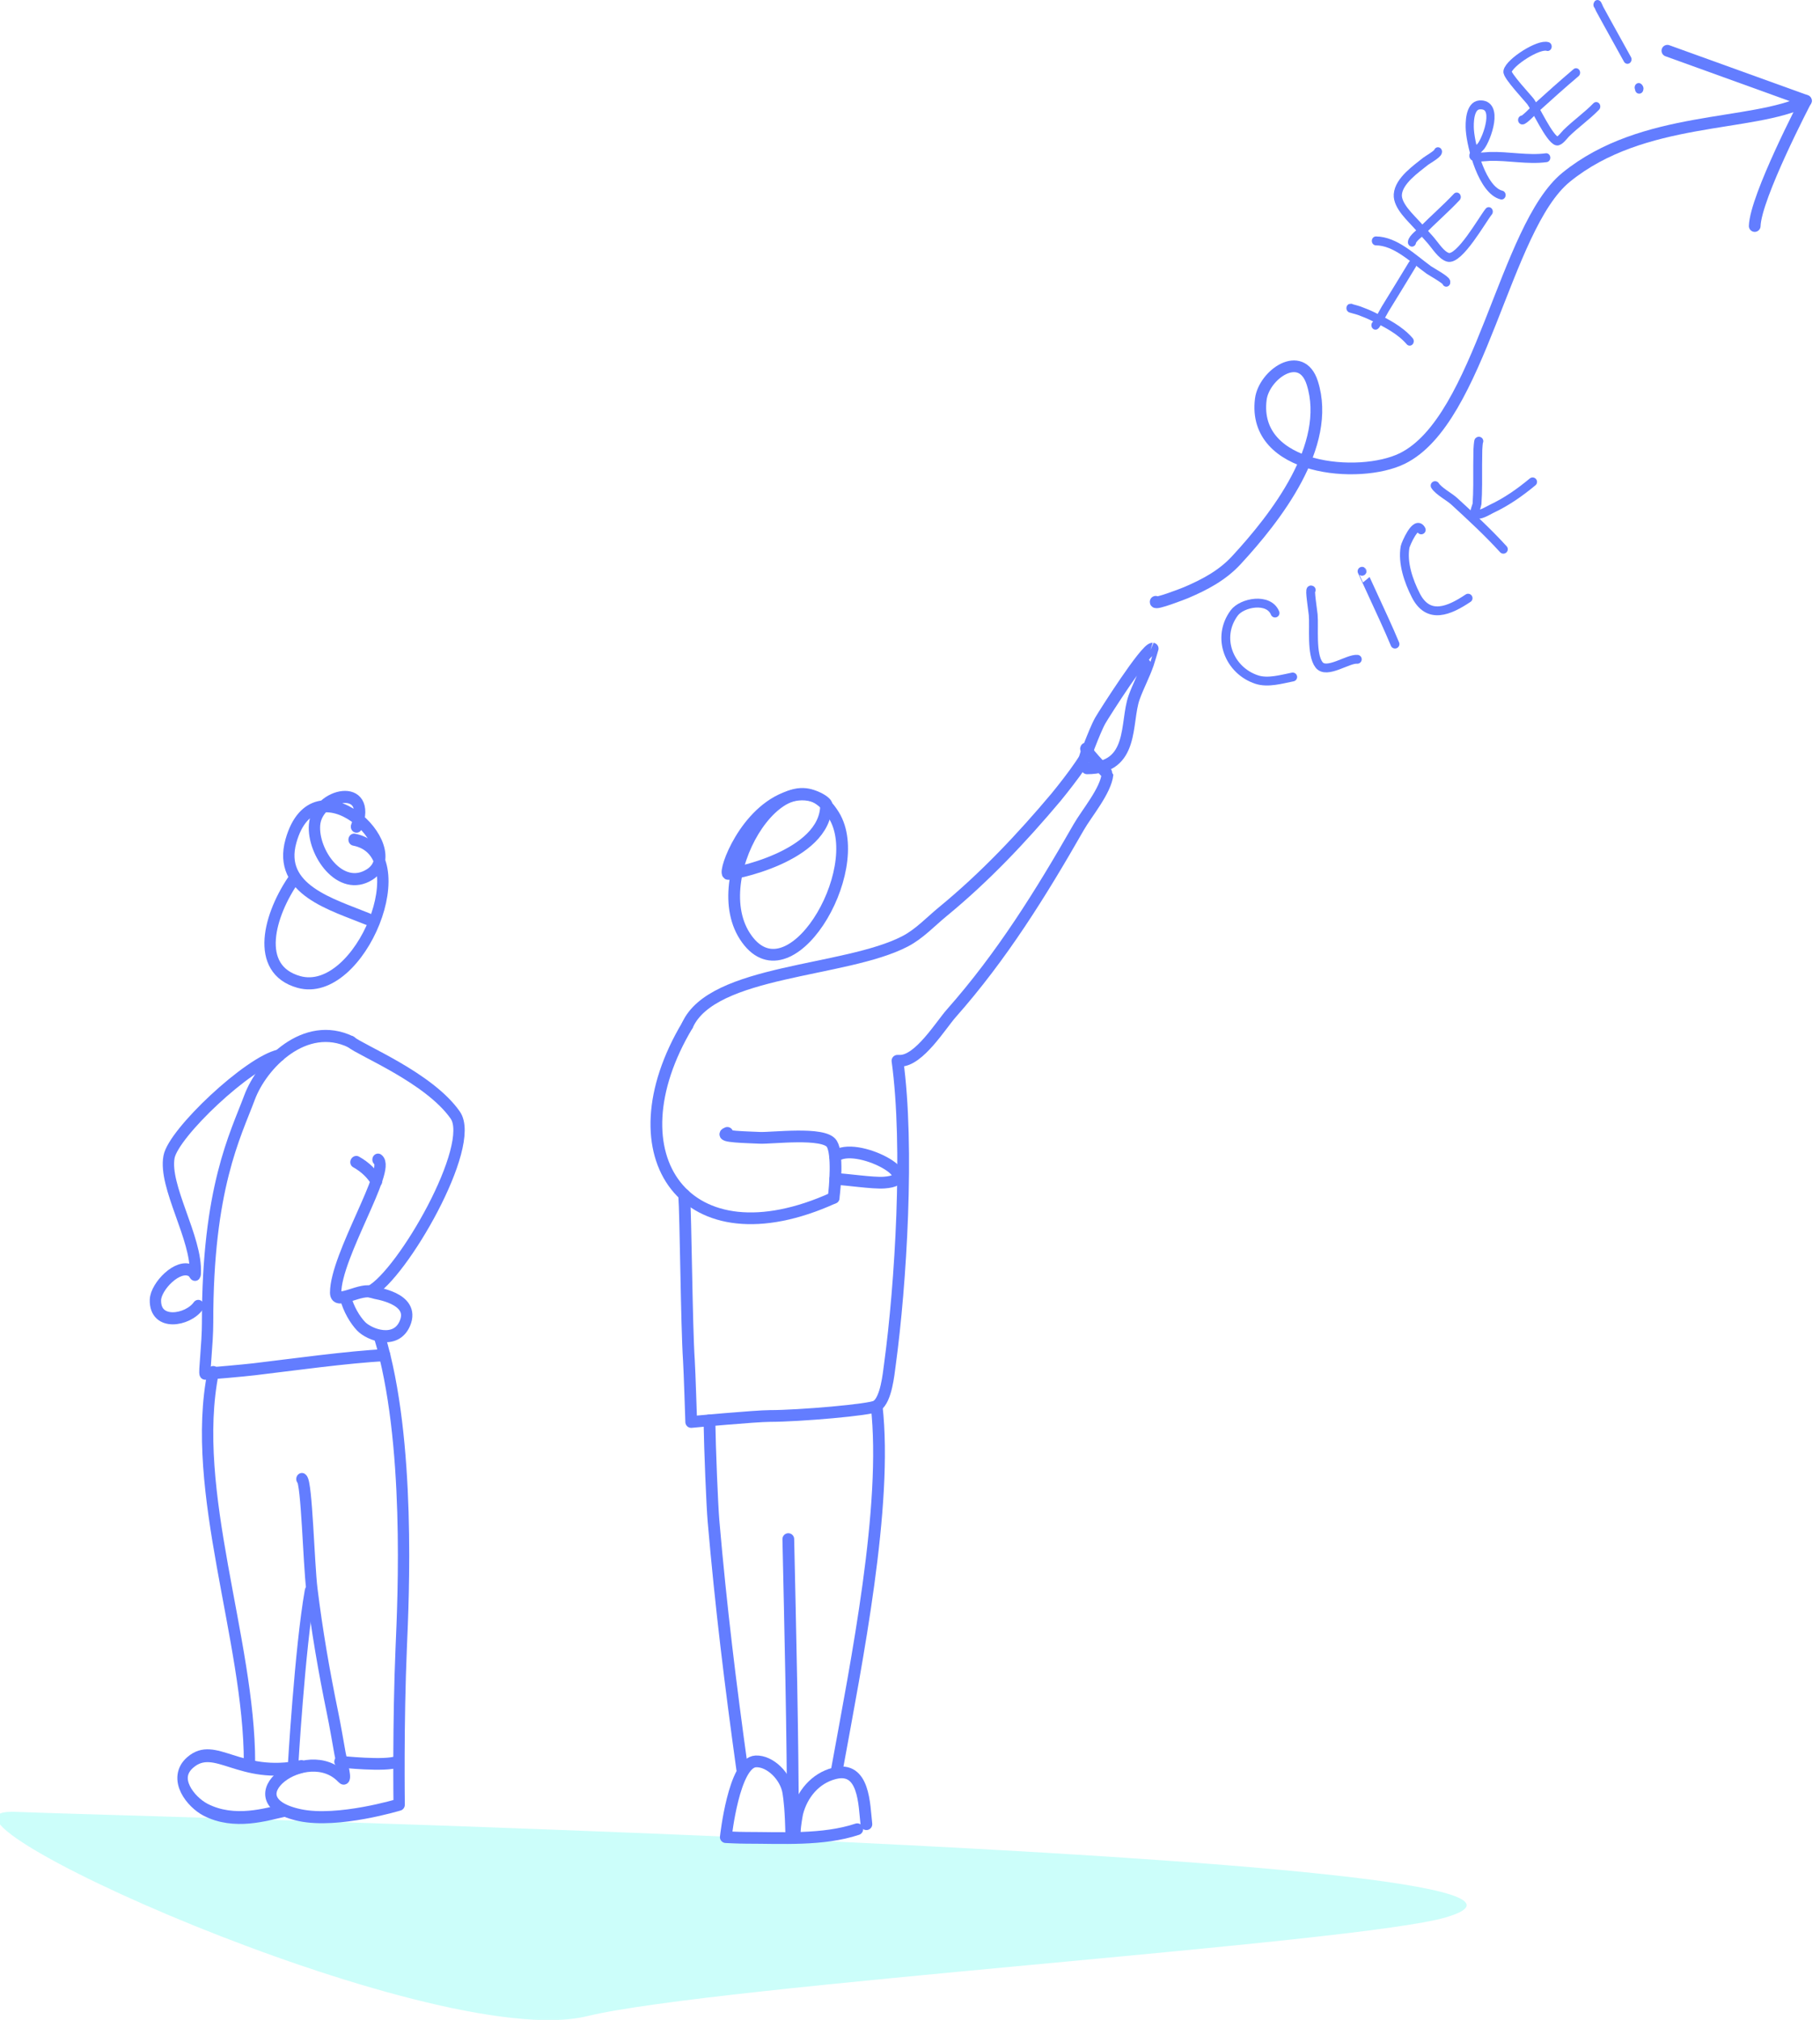 <?xml version="1.0" encoding="UTF-8" standalone="no"?>
<!DOCTYPE svg PUBLIC "-//W3C//DTD SVG 1.1//EN" "http://www.w3.org/Graphics/SVG/1.1/DTD/svg11.dtd">
<svg width="100%" height="100%" viewBox="0 0 373 414" version="1.1" xmlns="http://www.w3.org/2000/svg" xmlns:xlink="http://www.w3.org/1999/xlink" xml:space="preserve" xmlns:serif="http://www.serif.com/" style="fill-rule:evenodd;clip-rule:evenodd;stroke-linecap:round;stroke-linejoin:round;stroke-miterlimit:1.5;">
    <g id="Empty-lists" serif:id="Empty lists" transform="matrix(1,0,0,1,-1230.82,-1217.87)">
        <g transform="matrix(2.946,-8.19,4.655,1.675,-4508.73,10046.3)">
            <path d="M1137.68,513.762C1138.15,516.48 1149.9,578.543 1146.73,570.914C1145.46,567.875 1139.4,543.365 1137.69,538.812C1135.62,533.291 1136.77,508.442 1137.68,513.762Z" style="fill:rgb(0,252,232);fill-opacity:0.2;"/>
        </g>
        <g transform="matrix(0.328,0.571,-0.571,0.328,1155.57,-385.437)">
            <path d="M2440.34,671.56L2475.3,641.942C2475.3,641.942 2493.4,670.336 2501.19,675.168" style="fill:none;stroke:rgb(99,125,255);stroke-width:3.64px;"/>
        </g>
        <g transform="matrix(1.415,0,0,1.415,469.619,1219.6)">
            <path d="M645.825,134.368C652.116,144.155 663.659,124.912 658.734,116.887C652.258,106.334 639.967,125.257 645.825,134.368Z" style="fill:none;stroke:rgb(99,125,255);stroke-width:1.7px;"/>
        </g>
        <g transform="matrix(1.415,0,0,1.415,469.619,1219.6)">
            <path d="M637.516,147.28C641.151,139.203 660.371,139.638 669.043,135.13C671.101,134.061 672.722,132.298 674.512,130.827C680.563,125.853 685.884,120.23 690.918,114.242C691.135,113.983 696.303,107.656 695.49,107.249C694.211,106.61 698.365,110.853 698.358,110.925C698.118,113.325 695.347,116.565 694.19,118.59C688.707,128.184 683.066,137.272 675.722,145.574C674.243,147.247 671.065,152.432 668.326,152.432" style="fill:none;stroke:rgb(99,125,255);stroke-width:1.7px;"/>
        </g>
        <g transform="matrix(1.415,0,0,1.415,469.619,1219.6)">
            <path d="M695.234,108.017C694.673,109.699 696.44,104.661 697.327,103.126C697.887,102.157 703.871,92.726 704.903,92.726C704.914,92.726 704.265,94.823 704.23,94.923C703.654,96.595 702.805,98.153 702.213,99.809C700.919,103.432 702.327,110.073 695.4,110.073" style="fill:none;stroke:rgb(99,125,255);stroke-width:1.7px;"/>
        </g>
        <g transform="matrix(1.415,0,0,1.415,469.619,1219.6)">
            <path d="M637.516,147.28C626.231,166.175 637.244,182.037 658.689,172.289" style="fill:none;stroke:rgb(99,125,255);stroke-width:1.7px;"/>
        </g>
        <g transform="matrix(1.415,0,0,1.415,469.619,1219.6)">
            <path d="M643.293,162.877C641.823,163.451 646.399,163.51 647.976,163.593C649.682,163.683 657.303,162.69 658.42,164.445C659.319,165.857 658.893,170.706 658.689,172.289" style="fill:none;stroke:rgb(99,125,255);stroke-width:1.7px;"/>
        </g>
        <g transform="matrix(1.415,0,0,1.415,470.409,1211.42)">
            <path d="M658.342,172.09C661.29,169.661 671.874,175.409 665.457,175.859C663.772,175.977 660.055,175.388 658.369,175.33" style="fill:none;stroke:rgb(99,125,255);stroke-width:1.7px;"/>
        </g>
        <g transform="matrix(1.415,0,0,1.415,469.619,1219.6)">
            <path d="M637.043,171.843C637.276,174.886 637.387,190.688 637.731,195.848C637.827,197.281 638.065,204.756 638.065,204.756C638.065,204.756 647.414,203.885 649.475,203.885C653.66,203.885 664.101,202.997 664.926,202.433C666.316,201.481 666.65,197.848 666.844,196.419C668.424,184.8 669.649,164.907 667.937,152.432" style="fill:none;stroke:rgb(99,125,255);stroke-width:1.7px;"/>
        </g>
        <g transform="matrix(1.415,0,0,1.415,466.266,1220.48)">
            <path d="M643.071,203.896C643.145,208.293 643.467,216.214 643.668,218.532C644.741,230.922 646.107,242.09 647.818,254.411" style="fill:none;stroke:rgb(99,125,255);stroke-width:1.7px;"/>
        </g>
        <g transform="matrix(1.415,0,0,1.415,466.266,1220.48)">
            <path d="M667.292,201.813C668.924,216.258 664.407,238.727 661.556,254.411" style="fill:none;stroke:rgb(99,125,255);stroke-width:1.7px;"/>
        </g>
        <g transform="matrix(1.415,0,0,1.415,466.266,1220.48)">
            <path d="M654.933,264.402C654.878,260.492 654.65,258.719 654.501,257.793C654.124,255.453 651.859,253.208 649.786,253.296C646.613,253.431 645.444,264.269 645.444,264.269C645.444,264.269 647.264,264.366 648.36,264.366C653.505,264.366 659.533,264.772 664.485,263.121" style="fill:none;stroke:rgb(99,125,255);stroke-width:1.7px;"/>
        </g>
        <g transform="matrix(1.415,0,0,1.415,466.266,1220.48)">
            <path d="M655.677,264.25C655.068,264.56 655.762,260.912 655.8,260.762C656.495,258.06 658.382,255.749 661.167,255.033C665.531,253.911 665.479,259.552 665.807,262.395" style="fill:none;stroke:rgb(99,125,255);stroke-width:1.7px;"/>
        </g>
        <g transform="matrix(1.415,0,0,1.415,466.266,1220.48)">
            <path d="M654.497,221.096C654.77,233.617 655.161,249.861 655.161,262.398" style="fill:none;stroke:rgb(99,125,255);stroke-width:1.7px;"/>
        </g>
        <g transform="matrix(0.777,0,0,0.777,876.884,1197.77)">
            <path d="M760.346,184.614C760.026,185.45 767.613,182.517 768.4,182.181C773.354,180.065 777.933,177.639 781.63,173.634C791.921,162.486 806.897,143.391 801.65,126.881C798.748,117.747 788.884,124.696 788.069,131.213C785.731,149.922 814.069,152.379 825.378,146.823C846.064,136.662 852.324,85.879 868.619,72.62C888.863,56.148 917.681,59.516 931.862,52.462" style="fill:none;stroke:rgb(99,125,255);stroke-width:3.09px;"/>
        </g>
        <g transform="matrix(1.628,0.346,-0.346,1.628,209.988,838.746)">
            <path d="M816.573,136.512C815.417,134.796 812.324,136.075 811.652,137.549C810.089,140.971 812.507,144.613 816.071,144.996C817.517,145.152 819.042,144.317 820.336,143.764" style="fill:none;stroke:rgb(99,125,255);stroke-width:1.09px;"/>
        </g>
        <g transform="matrix(1.628,0.346,-0.346,1.628,209.988,838.746)">
            <path d="M820.339,132.813C820.065,132.66 821.055,135.242 821.212,135.746C821.656,137.172 821.965,140.581 823.199,141.626C824.353,142.605 826.521,140.109 827.664,139.978" style="fill:none;stroke:rgb(99,125,255);stroke-width:1.09px;"/>
        </g>
        <g transform="matrix(1.628,0.346,-0.346,1.628,209.988,838.746)">
            <path d="M825.983,129.255C825.976,129.252 826.5,129.945 826.6,130.079C827.049,130.675 827.492,131.277 827.937,131.877C829.241,133.632 830.574,135.381 831.814,137.182" style="fill:none;stroke:rgb(99,125,255);stroke-width:1.09px;"/>
        </g>
        <g transform="matrix(1.628,0.346,-0.346,1.628,209.988,838.746)">
            <path d="M832.051,122.752C831.169,121.626 830.531,124.894 830.543,125.223C830.616,127.227 831.842,129.253 833.068,130.771C835.214,133.431 837.501,131.778 839.443,129.78" style="fill:none;stroke:rgb(99,125,255);stroke-width:1.09px;"/>
        </g>
        <g transform="matrix(1.628,0.346,-0.346,1.628,209.988,838.746)">
            <path d="M832.589,117.067C833.13,117.637 834.596,118.05 835.289,118.459C837.725,119.9 840.141,121.331 842.438,122.982" style="fill:none;stroke:rgb(99,125,255);stroke-width:1.09px;"/>
        </g>
        <g transform="matrix(1.628,0.346,-0.346,1.628,209.988,838.746)">
            <path d="M836.722,110.592C836.65,110.537 836.811,111.599 836.82,111.65C836.933,112.254 837.056,112.855 837.181,113.456C837.508,115.029 837.886,116.613 838.107,118.205C838.133,118.392 837.925,119.361 838.126,119.439C838.671,119.649 839.604,118.709 839.963,118.437C841.62,117.18 842.954,115.739 844.239,114.12" style="fill:none;stroke:rgb(99,125,255);stroke-width:1.09px;"/>
        </g>
        <g transform="matrix(1.534,0.013,-0.014,1.674,211.092,1126.81)">
            <path d="M846.034,85.564C845.663,85.513 846.763,85.743 847.12,85.86C847.753,86.067 848.372,86.288 848.982,86.558C850.713,87.327 852.576,88.157 853.905,89.542" style="fill:none;stroke:rgb(99,125,255);stroke-width:1.09px;"/>
        </g>
        <g transform="matrix(1.534,0.013,-0.014,1.674,211.092,1126.81)">
            <path d="M849.28,77.296C851.886,77.303 854.144,79.33 856.385,80.803C856.591,80.939 858.795,82.043 858.726,82.285" style="fill:none;stroke:rgb(99,125,255);stroke-width:1.09px;"/>
        </g>
        <g transform="matrix(1.534,0.013,-0.014,1.674,211.092,1126.81)">
            <path d="M849.316,87.621C849.419,87.649 850.523,85.73 850.591,85.627C851.78,83.799 852.999,81.989 854.175,80.153" style="fill:none;stroke:rgb(99,125,255);stroke-width:1.09px;"/>
        </g>
        <g transform="matrix(1.534,0.013,-0.014,1.674,211.092,1126.81)">
            <path d="M857.469,66.312C857.458,66.588 856.029,67.35 855.837,67.496C854.639,68.402 852.263,69.898 852.156,71.596C852.068,72.979 853.94,74.467 854.786,75.332C855.393,75.953 856.015,76.559 856.619,77.182C857.214,77.796 858.015,78.982 858.902,79.225C860.445,79.65 863.485,74.546 864.32,73.594" style="fill:none;stroke:rgb(99,125,255);stroke-width:1.09px;"/>
        </g>
        <g transform="matrix(1.534,0.013,-0.014,1.674,211.092,1126.81)">
            <path d="M854.101,77.416C854.147,76.967 855.148,76.283 855.429,76.018C856.935,74.599 858.555,73.293 860.026,71.839" style="fill:none;stroke:rgb(99,125,255);stroke-width:1.09px;"/>
        </g>
        <g transform="matrix(1.534,0.013,-0.014,1.674,211.092,1126.81)">
            <path d="M866.014,71.555C863.443,71.003 861.893,65.715 861.707,63.633C861.629,62.761 861.647,60.641 862.962,60.541C865.666,60.336 864.004,64.643 863.208,65.6C863.043,65.798 862.162,66.497 862.21,66.793C862.254,67.065 864.205,66.844 864.359,66.838C866.836,66.746 869.503,67.258 871.942,66.936" style="fill:none;stroke:rgb(99,125,255);stroke-width:1.09px;"/>
        </g>
        <g transform="matrix(1.534,0.013,-0.014,1.674,211.092,1126.81)">
            <path d="M872.003,53.322C870.84,52.959 866.955,55.271 866.669,56.399C866.543,56.896 869.475,59.697 869.802,60.099C870.432,60.873 872.357,64.638 873.334,64.876C873.714,64.969 874.359,64.127 874.578,63.925C875.85,62.758 877.315,61.811 878.56,60.616" style="fill:none;stroke:rgb(99,125,255);stroke-width:1.09px;"/>
        </g>
        <g transform="matrix(1.534,0.013,-0.014,1.674,211.092,1126.81)">
            <path d="M868.683,62.339C868.878,62.47 870.371,60.991 870.479,60.899C872.243,59.406 874.016,57.927 875.828,56.494" style="fill:none;stroke:rgb(99,125,255);stroke-width:1.09px;"/>
        </g>
        <g transform="matrix(1.534,0.013,-0.014,1.674,211.092,1126.81)">
            <path d="M878.619,48.162C878.586,47.969 878.812,48.502 878.911,48.67C879.194,49.149 879.488,49.622 879.778,50.096C880.741,51.671 881.709,53.242 882.682,54.81" style="fill:none;stroke:rgb(99,125,255);stroke-width:1.09px;"/>
        </g>
        <g transform="matrix(1.534,0.013,-0.014,1.674,211.092,1126.81)">
            <path d="M884.294,58.45C884.223,58.476 884.422,58.382 884.217,58.245" style="fill:none;stroke:rgb(99,125,255);stroke-width:1.09px;"/>
        </g>
        <g transform="matrix(1.415,0,0,1.415,469.619,1219.6)">
            <path d="M657.599,115.388C658.099,115.377 655.722,113.032 652.248,114.171C645.873,116.263 642.791,124.932 643.391,125.361C643.628,125.531 657.599,122.926 657.599,115.388Z" style="fill:none;stroke:rgb(99,125,255);stroke-width:1.7px;"/>
        </g>
        <g transform="matrix(1.291,0,0,1.377,268.849,1211.61)">
            <path d="M791.927,135.213C787.833,140.667 785.42,148.836 792.582,150.711C802.327,153.263 811.815,131.434 801.346,129.53" style="fill:none;stroke:rgb(99,125,255);stroke-width:1.8px;"/>
        </g>
        <g transform="matrix(1.291,0,0,1.377,261.622,1212.64)">
            <path d="M806.422,158.878C799.154,155.601 792.331,162.165 790.342,167.177C788.129,172.754 783.663,180.601 783.69,200.639C783.694,203.809 783.09,208.296 783.308,208.281C784.364,208.212 789.322,207.81 791.089,207.613C796.722,206.988 806.127,205.764 811.792,205.517" style="fill:none;stroke:rgb(99,125,255);stroke-width:1.8px;"/>
        </g>
        <g transform="matrix(1.291,0,0,1.377,261.622,1212.64)">
            <path d="M784.582,208.027C780.783,225.71 790.342,247.891 790.342,266.166" style="fill:none;stroke:rgb(99,125,255);stroke-width:1.8px;"/>
        </g>
        <g transform="matrix(1.038,0,0,1.279,462.464,1235.75)">
            <path d="M801.42,241.028C799.419,250.177 798.047,269.496 798.047,269.496L799.733,269.108C787.471,271.203 782.717,265.008 777.807,268.445C774.094,271.044 777.932,274.825 780.793,276.03C786.517,278.44 792.91,276.743 796.155,276.185" style="fill:none;stroke:rgb(99,125,255);stroke-width:2.06px;"/>
        </g>
        <path d="M1300.53,1578.95C1300.53,1578.95 1309.91,1579.98 1312.27,1578.95" style="fill:none;stroke:rgb(99,125,255);stroke-width:2.4px;"/>
        <g transform="matrix(1.291,0,0,1.377,261.622,1212.64)">
            <path d="M798.662,223.95C799.435,224.417 799.745,236.564 800.245,240.348C801.065,246.559 802.164,252.552 803.507,258.66C803.959,260.719 804.331,262.799 804.725,264.869C804.947,266.033 805.917,269.244 805.079,268.406C799.517,262.844 786.966,271.74 798.359,273.986C804.417,275.181 814.1,272.42 814.1,272.42C814.1,272.42 813.918,260.281 814.431,248.993C814.756,241.858 815.974,218.129 810.967,202.692" style="fill:none;stroke:rgb(99,125,255);stroke-width:1.8px;"/>
        </g>
        <g transform="matrix(1.291,0,0,1.377,261.622,1212.64)">
            <path d="M806.422,158.878C808.02,160.158 818.825,164.193 822.998,169.77C826.404,174.322 814.591,193.506 809.523,196.04" style="fill:none;stroke:rgb(99,125,255);stroke-width:1.8px;"/>
        </g>
        <g transform="matrix(1.291,0,0,1.377,261.622,1212.64)">
            <path d="M805.555,196.813C806.037,198.66 807.128,200.306 808.065,201.218C809.369,202.487 813.569,203.967 815.014,200.779C816.743,196.962 810.142,196.273 809.952,196.178C808.182,195.293 804.018,198.195 804.018,196.217C804.018,190.742 812.842,177.793 810.743,176.408" style="fill:none;stroke:rgb(99,125,255);stroke-width:1.8px;"/>
        </g>
        <g transform="matrix(1.354,0.649,-0.692,1.445,331.446,679.592)">
            <path d="M811.076,175.81C810.219,175.245 808.937,174.771 807.403,174.687" style="fill:none;stroke:rgb(99,125,255);stroke-width:1.55px;"/>
        </g>
        <g transform="matrix(1.291,0,0,1.377,261.622,1212.64)">
            <path d="M795.059,160.902C790.177,161.893 778.279,172.446 777.569,175.996C776.686,180.413 782.023,188.152 781.736,193.309C781.702,193.927 781.656,193.246 781.108,192.956C778.99,191.834 775.468,195.295 775.409,197.278C775.293,201.223 780.575,200.359 782.208,198.182" style="fill:none;stroke:rgb(99,125,255);stroke-width:1.8px;"/>
        </g>
        <g transform="matrix(1.291,0,0,1.377,268.849,1211.61)">
            <path d="M801.728,127.595C804.415,120.923 795.476,122.601 795.07,127.314C794.715,131.435 799.188,137.455 803.821,134.717C810.37,130.847 795.059,117.223 791.325,129.727C789.149,137.012 797.891,139.184 803.546,141.358" style="fill:none;stroke:rgb(99,125,255);stroke-width:1.8px;"/>
        </g>
    </g>
</svg>
